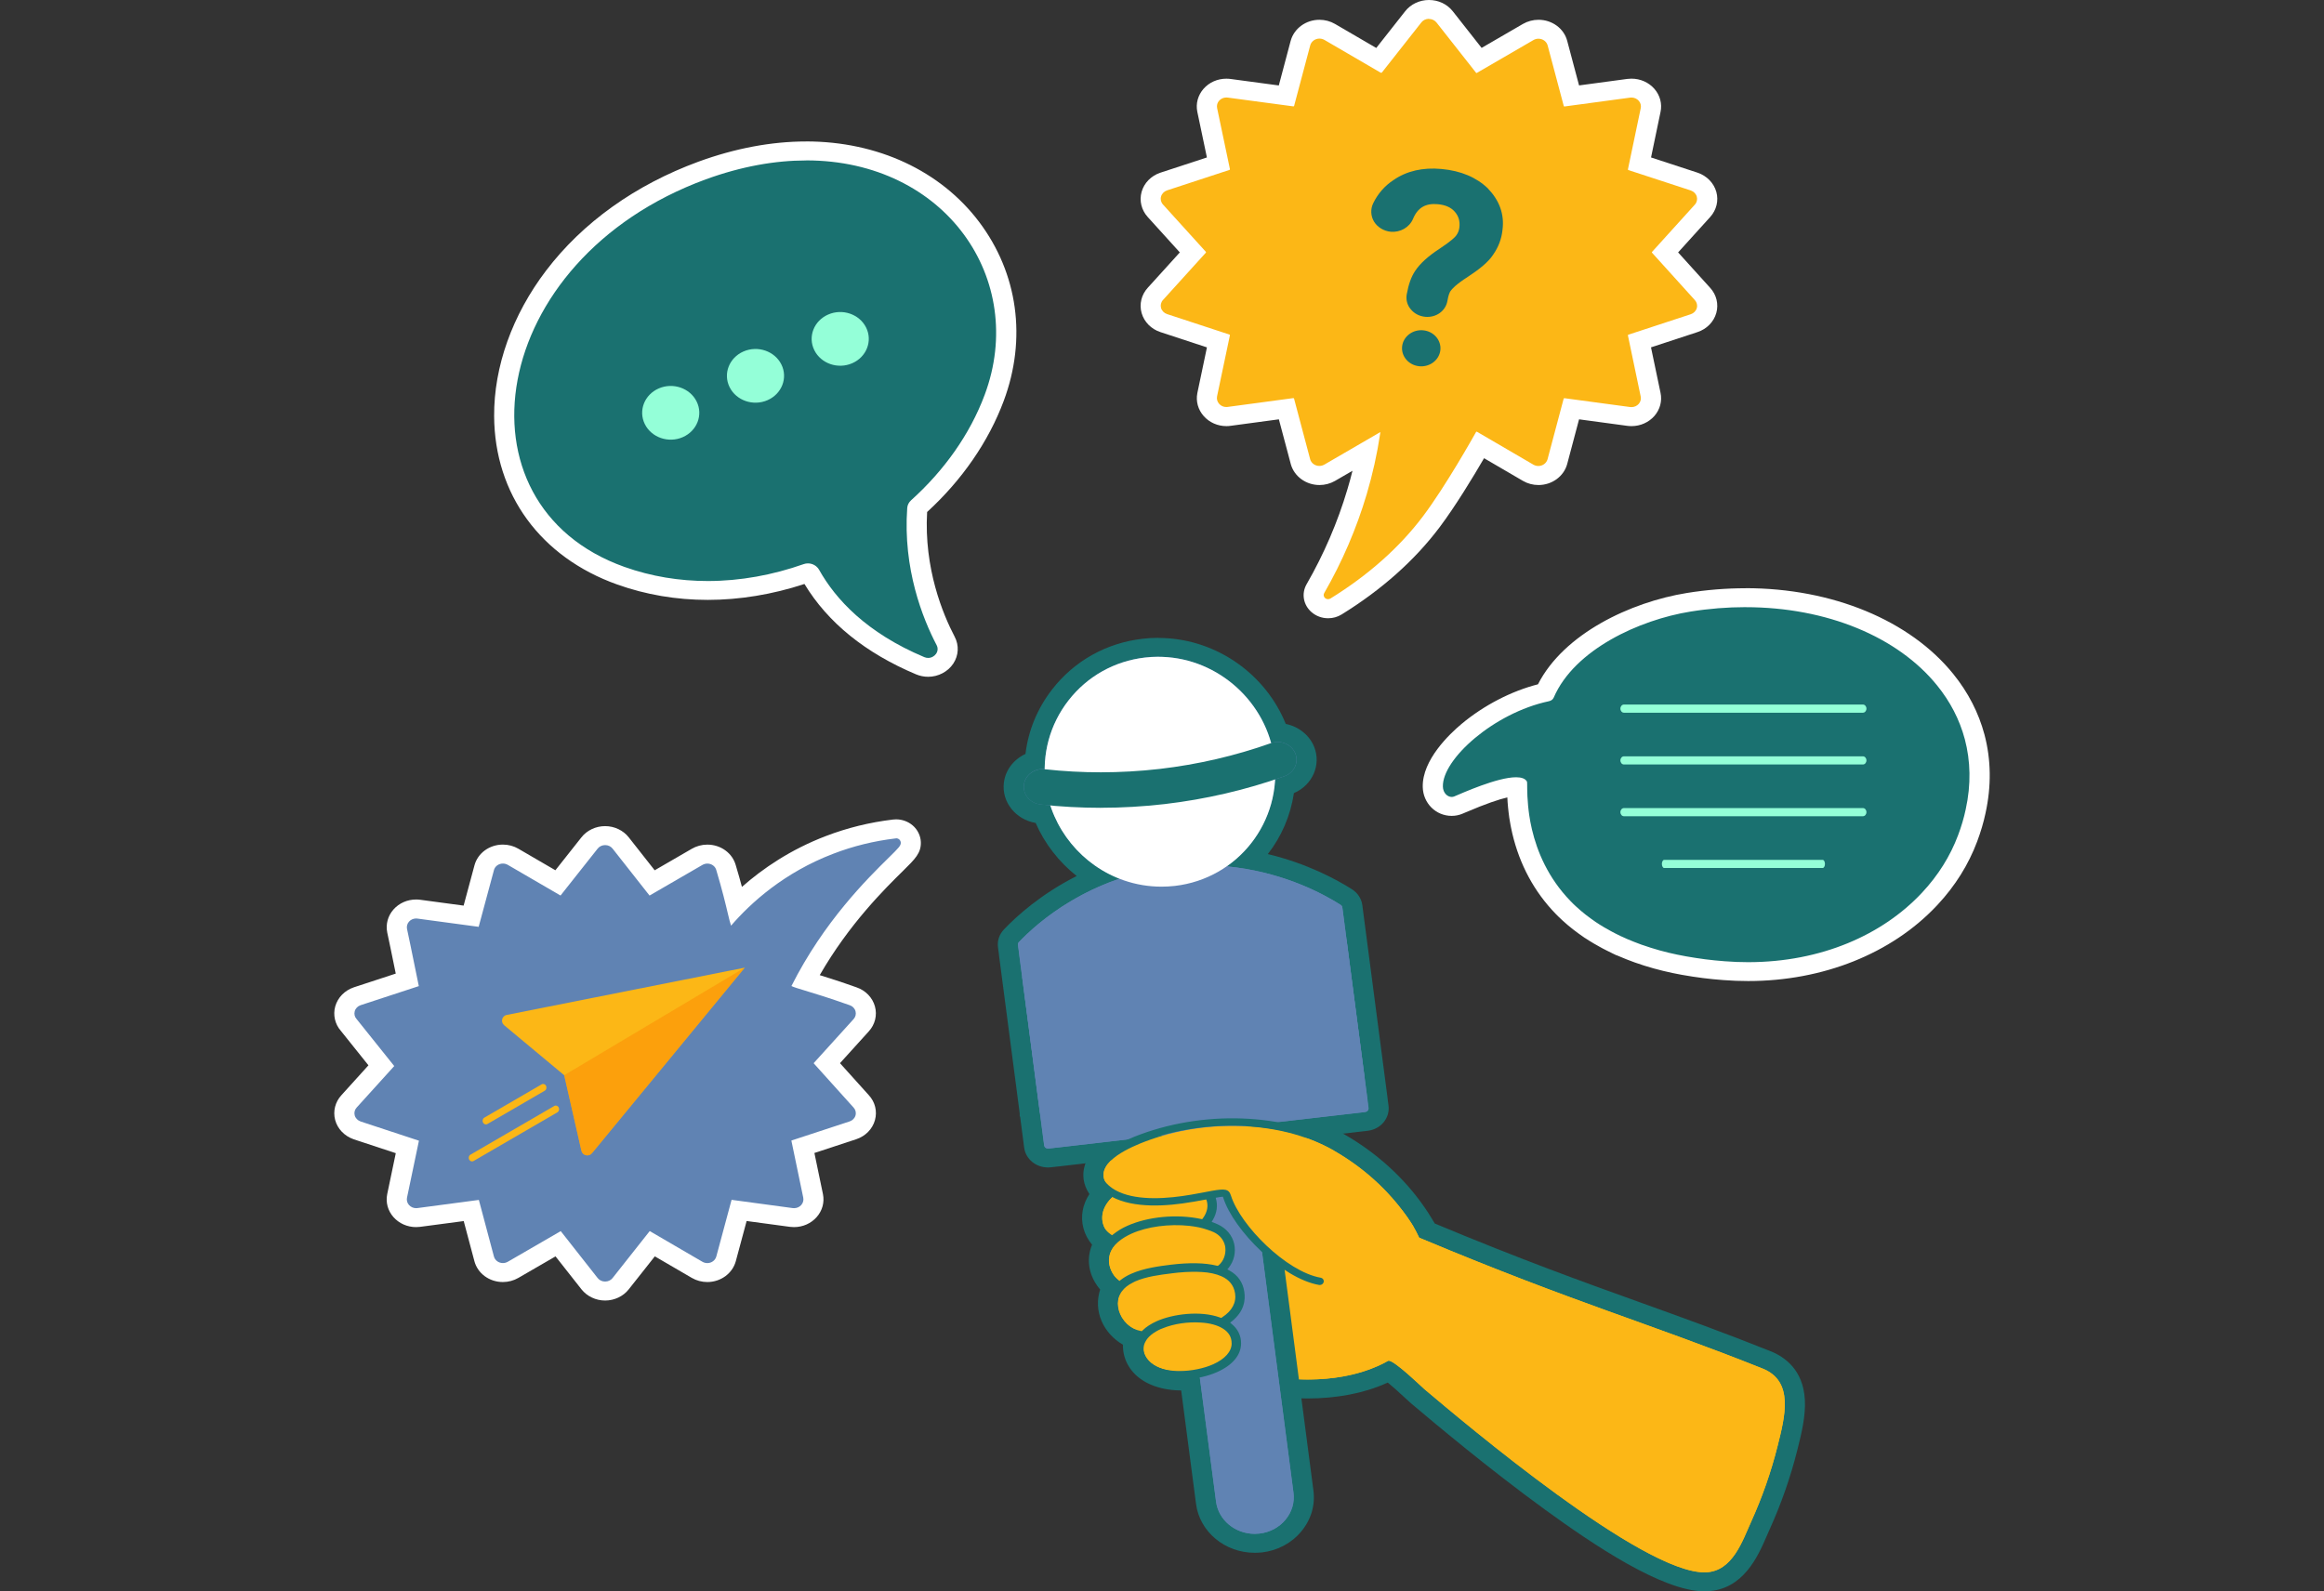 <svg width="146" height="100" viewBox="0 0 146 100" fill="none" xmlns="http://www.w3.org/2000/svg">
<rect x="0" y="0" width="146" height="100" fill="#333333" stroke="none"/>
<path d="M107.072 99.405C104.301 99.405 98.27 95.503 89.143 87.809L89.065 87.744C89.031 87.714 88.945 87.636 88.826 87.527C87.945 86.707 87.492 86.338 87.26 86.179C87.106 86.258 86.956 86.33 86.806 86.393C85.505 86.978 83.886 87.29 82.133 87.29C80.286 87.29 78.341 86.939 76.619 86.296C75.925 86.607 75.058 86.786 74.238 86.786C73.512 86.786 72.859 86.643 72.348 86.373C71.671 86.016 71.258 85.441 71.186 84.755C71.165 84.557 71.178 84.361 71.222 84.17C70.579 83.909 70.054 83.413 69.79 82.794C69.522 82.166 69.546 81.497 69.845 80.906C69.647 80.73 69.48 80.528 69.352 80.311C68.997 79.711 68.943 79.046 69.196 78.442C69.242 78.332 69.297 78.224 69.364 78.116C69.027 77.819 68.791 77.452 68.681 77.044C68.498 76.35 68.698 75.634 69.223 75.035C68.664 74.432 68.647 73.871 68.732 73.506C68.919 72.695 69.805 71.961 71.359 71.323C73.215 70.561 75.315 70.159 77.428 70.159C79.938 70.159 82.255 70.726 84.128 71.799C86.053 72.901 87.709 74.4 88.917 76.133C88.962 76.193 89.008 76.262 89.054 76.332L89.145 76.467C89.195 76.544 89.244 76.619 89.29 76.697C89.29 76.697 89.354 76.796 89.371 76.826L89.685 77.343L89.676 77.347C95.235 79.673 99.088 81.061 102.814 82.401C105.478 83.359 107.991 84.266 110.979 85.457C113.436 86.439 112.783 89.044 112.304 90.946L112.287 91.015C111.871 92.665 111.304 94.295 110.596 95.858C110.537 95.989 110.475 96.127 110.414 96.272C109.889 97.49 109.096 99.33 107.198 99.401C107.158 99.401 107.116 99.403 107.072 99.403V99.405Z" fill="#FCB716"/>
<path d="M77.426 70.752C79.685 70.752 81.937 71.239 83.797 72.304C85.627 73.351 87.213 74.775 88.386 76.457C88.441 76.534 88.493 76.613 88.546 76.691C88.565 76.718 88.584 76.748 88.603 76.776C88.649 76.847 88.694 76.917 88.738 76.988C88.765 77.032 88.793 77.073 88.82 77.117H88.814C88.938 77.335 89.054 77.553 89.157 77.779C89.288 77.831 89.373 77.866 89.379 77.87C98.94 81.874 103.552 83.135 110.731 86.002C112.721 86.798 112.135 89.02 111.669 90.879C111.262 92.501 110.705 94.091 110.011 95.624C109.469 96.819 108.847 98.743 107.171 98.804C107.137 98.804 107.103 98.806 107.07 98.806C103.097 98.806 92.036 89.447 89.484 87.295C89.303 87.143 87.624 85.507 87.243 85.507C87.226 85.507 87.211 85.511 87.201 85.517C86.99 85.638 86.772 85.749 86.545 85.846C85.271 86.417 83.736 86.689 82.131 86.689C80.267 86.689 78.314 86.322 76.581 85.634C76.509 85.671 76.439 85.709 76.361 85.745C75.781 86.008 74.997 86.185 74.236 86.185C73.664 86.185 73.103 86.086 72.654 85.85C72.156 85.588 71.865 85.187 71.812 84.692C71.777 84.359 71.88 84.045 72.106 83.77C72.034 83.762 71.952 83.754 71.891 83.742C71.214 83.619 70.632 83.169 70.376 82.568C70.134 82.001 70.21 81.388 70.585 80.89C70.619 80.847 70.657 80.805 70.697 80.763C70.374 80.583 70.09 80.331 69.906 80.018C69.647 79.576 69.603 79.092 69.786 78.654C69.887 78.41 70.052 78.188 70.256 77.981C69.765 77.737 69.421 77.365 69.297 76.893C69.118 76.215 69.449 75.523 70.151 75.009C69.993 74.906 69.847 74.791 69.719 74.656C68.478 73.351 70.488 72.324 71.614 71.862C73.373 71.14 75.404 70.748 77.43 70.748M77.426 69.562C75.225 69.562 73.04 69.982 71.104 70.775C69.328 71.503 68.35 72.354 68.112 73.375C68.015 73.793 68.01 74.392 68.439 75.037C68.008 75.697 67.869 76.447 68.065 77.184C68.166 77.563 68.35 77.912 68.607 78.217C68.607 78.217 68.607 78.219 68.607 78.221C68.284 78.995 68.352 79.838 68.799 80.597C68.89 80.752 68.995 80.898 69.115 81.037C68.904 81.676 68.93 82.372 69.204 83.014C69.47 83.635 69.948 84.156 70.545 84.503C70.543 84.606 70.545 84.71 70.558 84.813C70.653 85.699 71.18 86.437 72.04 86.891C72.648 87.21 73.407 87.379 74.24 87.379C75.073 87.379 75.91 87.22 76.638 86.938C78.369 87.549 80.298 87.882 82.135 87.882C83.972 87.882 85.686 87.553 87.08 86.928C87.114 86.915 87.15 86.899 87.184 86.883C87.43 87.083 87.808 87.412 88.383 87.95C88.529 88.085 88.59 88.142 88.643 88.186L88.723 88.253C90.028 89.354 93.497 92.278 97.082 94.882C100.106 97.079 104.434 100 107.074 100C107.127 100 107.179 100 107.232 99.996C109.531 99.911 110.452 97.773 111.003 96.498C111.064 96.357 111.123 96.221 111.18 96.094C111.901 94.499 112.483 92.838 112.905 91.154L112.922 91.085C113.168 90.103 113.447 88.991 113.385 87.946C113.278 86.106 112.152 85.279 111.228 84.91C108.229 83.712 105.709 82.806 103.042 81.846C99.368 80.524 95.572 79.157 90.136 76.887L89.921 76.53C89.9 76.496 89.879 76.463 89.858 76.429L89.834 76.391C89.786 76.312 89.735 76.234 89.685 76.155C89.668 76.131 89.653 76.108 89.638 76.086L89.619 76.058L89.59 76.012C89.541 75.939 89.493 75.866 89.44 75.794C88.181 73.99 86.458 72.431 84.457 71.285C82.483 70.155 80.052 69.558 77.428 69.558L77.426 69.562Z" fill="#1A7170"/>
<path d="M111.671 90.88C111.264 92.502 110.707 94.093 110.013 95.626C109.471 96.821 108.849 98.745 107.173 98.806C103.29 98.969 92.061 89.466 89.488 87.297C89.301 87.138 87.477 85.362 87.202 85.519C86.992 85.639 86.774 85.751 86.546 85.848C82.249 87.777 74.957 86.29 72.243 82.495C69.95 79.286 70.421 74.362 74.566 72.679C79.531 70.668 86.981 72.941 89.159 77.781C89.29 77.833 89.374 77.868 89.381 77.872C98.942 81.876 103.554 83.137 110.732 86.004C112.723 86.799 112.137 89.022 111.671 90.88Z" fill="#FCB716"/>
<path d="M78.824 96.984C77.267 96.984 75.954 95.887 75.766 94.434L72.829 71.971L66.489 72.703L66.456 72.711H66.413L65.941 72.766C65.901 72.77 65.867 72.772 65.834 72.772C65.393 72.772 65.022 72.463 64.969 72.052L64.147 65.763L63.377 59.889V59.873L63.322 59.453C63.29 59.217 63.37 58.981 63.537 58.804C64.41 57.888 66.177 56.304 68.841 55.152C67.335 54.232 66.148 52.82 65.513 51.17C65.437 51.162 65.361 51.154 65.285 51.146C64.29 51.037 63.575 50.187 63.691 49.248C63.78 48.543 64.317 47.979 65.013 47.799C65.125 46.292 65.671 44.872 66.61 43.664C67.894 42.015 69.754 40.972 71.85 40.73C72.156 40.694 72.445 40.678 72.734 40.678C72.839 40.678 72.942 40.68 73.048 40.686C76.316 40.799 79.229 42.971 80.304 46.034C81.038 46.052 81.702 46.49 81.962 47.139C82.316 48.021 81.841 49.009 80.903 49.342C80.834 49.365 80.766 49.389 80.696 49.413C80.511 51.156 79.718 52.798 78.484 54.037C81.384 54.551 83.518 55.701 84.572 56.373C84.781 56.506 84.918 56.718 84.95 56.952L85.629 62.15L86.54 69.114V69.129L86.595 69.556C86.622 69.77 86.557 69.992 86.415 70.163C86.274 70.333 86.067 70.444 85.836 70.47L78.944 71.265L81.877 93.732C81.979 94.495 81.755 95.255 81.247 95.866C80.745 96.476 80.015 96.867 79.195 96.962H79.172C79.047 96.974 78.938 96.984 78.815 96.984H78.824Z" fill="#6083B3"/>
<path d="M72.74 41.273C72.835 41.273 72.93 41.275 73.023 41.279C76.237 41.39 79.022 43.654 79.859 46.696C79.99 46.651 80.127 46.627 80.266 46.627C80.758 46.627 81.203 46.916 81.376 47.347C81.606 47.922 81.298 48.566 80.686 48.782C80.492 48.852 80.298 48.915 80.104 48.981C79.986 51.21 78.832 53.212 77.063 54.442C77.27 54.462 77.477 54.485 77.681 54.513C80.823 54.934 83.13 56.167 84.227 56.865C84.284 56.901 84.322 56.96 84.33 57.024L85.009 62.219L85.916 69.139C85.916 69.139 85.916 69.153 85.916 69.159L85.977 69.623C85.986 69.683 85.966 69.742 85.929 69.79C85.888 69.837 85.832 69.867 85.768 69.875L78.248 70.744L81.26 93.801C81.34 94.412 81.161 95.013 80.76 95.497C80.359 95.984 79.777 96.294 79.128 96.369C79.024 96.377 78.925 96.387 78.826 96.387C77.59 96.387 76.544 95.514 76.397 94.361L73.381 71.307L70.41 71.65L66.378 72.116C66.378 72.116 66.376 72.116 66.374 72.116L65.87 72.173C65.87 72.173 65.851 72.173 65.84 72.173C65.72 72.173 65.617 72.09 65.602 71.975L65.33 69.887L64.781 65.685L64.018 59.853C64.018 59.853 64.018 59.841 64.018 59.835L63.957 59.373C63.949 59.308 63.97 59.245 64.016 59.195C64.91 58.257 67.042 56.331 70.336 55.213C68.265 54.406 66.667 52.689 65.99 50.609C65.781 50.589 65.572 50.571 65.366 50.549C64.716 50.478 64.25 49.923 64.326 49.312C64.396 48.751 64.904 48.326 65.505 48.326C65.547 48.326 65.589 48.328 65.633 48.334C65.642 46.768 66.156 45.261 67.129 44.011C68.307 42.495 70.016 41.539 71.935 41.317C72.215 41.285 72.479 41.269 72.742 41.269M78.008 70.773L78.061 70.767H78.058L78.01 70.773M72.74 40.083C72.426 40.083 72.112 40.101 71.778 40.141C69.507 40.403 67.493 41.531 66.104 43.316C65.174 44.511 64.6 45.901 64.423 47.379C63.696 47.714 63.166 48.378 63.067 49.179C62.915 50.395 63.801 51.501 65.062 51.715C65.631 53.018 66.525 54.168 67.641 55.05C65.393 56.187 63.87 57.567 63.069 58.408C62.78 58.711 62.643 59.12 62.696 59.524L62.751 59.937C62.751 59.96 62.755 59.984 62.757 60.008L63.52 65.834L64.06 69.962V70.125L64.09 70.194L64.341 72.122C64.434 72.83 65.075 73.365 65.834 73.365C65.889 73.365 65.944 73.363 66 73.357H66.009L66.017 73.355L66.45 73.305H66.485L66.559 73.294L70.56 72.832L72.276 72.633L75.138 94.507C75.364 96.256 76.947 97.579 78.824 97.579C78.974 97.579 79.107 97.569 79.223 97.559H79.235L79.258 97.557H79.282C80.271 97.438 81.15 96.968 81.757 96.228C82.367 95.495 82.635 94.581 82.512 93.656L79.657 71.783L85.92 71.059C86.321 71.013 86.677 70.823 86.924 70.523C87.166 70.232 87.28 69.849 87.23 69.478L87.177 69.068C87.177 69.046 87.173 69.026 87.171 69.007L86.264 62.078L85.585 56.883C85.532 56.478 85.296 56.113 84.938 55.885C83.969 55.269 82.131 54.267 79.647 53.672C80.511 52.564 81.076 51.251 81.287 49.841C82.447 49.342 83.016 48.071 82.559 46.932C82.261 46.193 81.578 45.655 80.775 45.493C79.522 42.387 76.481 40.214 73.075 40.095C72.962 40.089 72.85 40.087 72.738 40.087L72.74 40.083Z" fill="#1A7170"/>
<path d="M85.914 69.161C85.914 69.161 85.914 69.148 85.914 69.142L85.007 62.221L84.328 57.026C84.32 56.96 84.282 56.903 84.225 56.867C83.128 56.169 80.821 54.936 77.679 54.515C76.964 54.418 76.234 54.369 75.509 54.369C74.897 54.369 74.278 54.404 73.666 54.474C68.449 55.071 65.174 57.98 64.008 59.203C63.961 59.251 63.94 59.316 63.949 59.382L64.01 59.844C64.01 59.844 64.01 59.855 64.01 59.861L64.847 66.262L65.594 71.981C65.608 72.096 65.712 72.18 65.832 72.18C65.842 72.18 65.851 72.18 65.861 72.18L66.365 72.122C66.365 72.122 66.367 72.122 66.37 72.122L70.401 71.656L77.323 70.857L78.002 70.779L78.05 70.774L85.76 69.883C85.823 69.875 85.88 69.846 85.92 69.798C85.96 69.75 85.977 69.691 85.969 69.631L85.908 69.167L85.914 69.161Z" fill="#6083B3"/>
<path d="M65.562 70.09C65.442 70.09 65.338 70.006 65.323 69.891L64.223 61.468C64.214 61.408 64.233 61.349 64.271 61.301C64.311 61.254 64.368 61.224 64.431 61.216L84.334 58.918C84.334 58.918 84.353 58.918 84.364 58.918C84.484 58.918 84.587 59.001 84.602 59.116L85.703 67.54C85.711 67.599 85.692 67.658 85.654 67.706C85.614 67.754 85.557 67.783 85.494 67.791L65.591 70.09C65.591 70.09 65.572 70.09 65.562 70.09Z" fill="#6083B3"/>
<path d="M81.258 93.804L78.246 70.746L78.008 70.776L73.617 71.279L73.379 71.309L76.395 94.363C76.544 95.515 77.588 96.389 78.824 96.389C78.923 96.389 79.022 96.382 79.126 96.372C79.775 96.296 80.357 95.985 80.758 95.499C81.159 95.015 81.34 94.414 81.258 93.804Z" fill="#6083B3"/>
<path d="M80.053 47.666C79.594 44.149 76.57 41.402 73.023 41.279C72.928 41.275 72.833 41.273 72.74 41.273C72.477 41.273 72.213 41.289 71.933 41.321C70.013 41.543 68.305 42.501 67.126 44.016C65.95 45.527 65.442 47.413 65.69 49.324C66.049 52.062 67.974 54.416 70.6 55.322C71.365 55.586 72.16 55.719 72.966 55.719C73.244 55.719 73.529 55.703 73.807 55.672C77.77 55.213 80.572 51.622 80.056 47.666H80.053Z" fill="white"/>
<path d="M69.159 50.764C67.894 50.764 66.616 50.694 65.364 50.556C64.714 50.484 64.248 49.929 64.324 49.318C64.394 48.757 64.902 48.333 65.503 48.333C65.549 48.333 65.594 48.335 65.64 48.341C66.802 48.469 67.987 48.533 69.159 48.533C70.332 48.533 71.631 48.462 72.85 48.321C75.258 48.041 77.603 47.496 79.849 46.699C79.984 46.651 80.123 46.627 80.267 46.627C80.758 46.627 81.203 46.917 81.376 47.347C81.606 47.922 81.298 48.567 80.686 48.783C78.263 49.643 75.733 50.23 73.164 50.53C71.823 50.684 70.484 50.762 69.157 50.762L69.159 50.764Z" fill="#1A7170"/>
<path d="M83.799 72.306C80.266 70.284 75.328 70.343 71.61 71.866C70.484 72.328 68.476 73.355 69.714 74.66C69.843 74.795 69.988 74.912 70.146 75.013C69.444 75.526 69.111 76.219 69.29 76.897C69.414 77.369 69.76 77.74 70.249 77.985C70.045 78.192 69.88 78.414 69.779 78.658C69.596 79.096 69.64 79.58 69.9 80.022C70.083 80.335 70.368 80.587 70.69 80.767C70.652 80.809 70.612 80.851 70.579 80.894C70.203 81.392 70.127 82.005 70.37 82.572C70.627 83.173 71.207 83.621 71.884 83.746C71.947 83.758 72.027 83.764 72.099 83.774C71.875 84.051 71.772 84.362 71.806 84.696C71.859 85.191 72.15 85.592 72.647 85.854C73.695 86.405 75.34 86.213 76.355 85.751C77.164 85.382 77.616 84.846 77.624 84.243C77.63 83.77 77.384 83.357 76.928 83.085C76.867 83.05 76.795 83.024 76.73 82.994C77.755 82.411 77.902 81.682 77.824 81.148C77.729 80.496 77.316 80.052 76.599 79.818C76.707 79.73 76.804 79.639 76.888 79.546C77.192 79.199 77.316 78.695 77.213 78.231C77.114 77.789 76.82 77.432 76.388 77.226C76.177 77.125 75.935 77.047 75.682 76.982C76.108 76.52 76.279 75.987 76.125 75.471C76.099 75.382 76.061 75.294 76.013 75.209C76.869 75.047 76.987 75.039 77.069 75.302C77.668 77.236 80.486 80.085 82.603 80.46L88.813 77.127C87.615 75.156 85.859 73.494 83.792 72.312L83.799 72.306Z" fill="#FCB716"/>
<path d="M89.663 76.962C88.398 74.92 86.538 73.175 84.29 71.912C80.743 69.917 75.499 69.73 71.237 71.444C69.733 72.052 68.885 72.717 68.715 73.428C68.611 73.857 68.761 74.285 69.159 74.692C69.225 74.761 69.292 74.823 69.368 74.88C68.704 75.453 68.415 76.187 68.613 76.913C68.727 77.329 68.978 77.678 69.358 77.966L69.453 78.035L69.381 78.126C69.29 78.257 69.21 78.406 69.138 78.564C68.915 79.09 68.963 79.671 69.28 80.2C69.421 80.44 69.617 80.654 69.857 80.839L69.942 80.904L69.885 80.996C69.543 81.551 69.497 82.193 69.763 82.798C70.024 83.407 70.579 83.891 71.251 84.093L71.38 84.136L71.338 84.255C71.258 84.466 71.228 84.684 71.254 84.92C71.325 85.515 71.694 86.012 72.291 86.32C73.48 86.936 75.33 86.726 76.464 86.222C77.426 85.794 77.964 85.156 77.968 84.426C77.972 83.95 77.774 83.53 77.394 83.214L77.28 83.117L77.394 83.03C78.172 82.399 78.248 81.684 78.172 81.19C78.088 80.591 77.77 80.137 77.234 79.839L77.105 79.77L77.196 79.661C77.523 79.245 77.652 78.689 77.534 78.166C77.411 77.628 77.044 77.19 76.509 76.942C76.428 76.903 76.348 76.869 76.262 76.837L76.121 76.786L76.192 76.663C76.454 76.221 76.515 75.749 76.382 75.299C76.378 75.29 76.378 75.277 76.374 75.269C76.616 75.225 76.781 75.199 76.825 75.203C76.825 75.207 76.833 75.221 76.848 75.265C77.498 77.315 80.532 80.341 82.865 80.748C82.879 80.752 82.898 80.752 82.911 80.752C83.029 80.752 83.135 80.672 83.158 80.563C83.185 80.436 83.097 80.313 82.959 80.291C80.821 79.915 77.928 77.02 77.331 75.132C77.198 74.704 76.933 74.694 76.15 74.831C76.036 74.852 75.914 74.874 75.781 74.9C75.697 74.918 75.606 74.93 75.511 74.951C75.313 74.987 75.089 75.025 74.832 75.074C73.377 75.328 71.54 75.463 70.309 74.908C70.111 74.821 69.929 74.716 69.769 74.589C69.689 74.527 69.609 74.458 69.537 74.382C69.252 74.089 69.142 73.809 69.21 73.526C69.339 72.988 70.129 72.397 71.443 71.872C75.56 70.214 80.619 70.395 84.033 72.31C86.209 73.53 88.002 75.219 89.225 77.194C89.296 77.303 89.448 77.343 89.57 77.281C89.689 77.216 89.731 77.075 89.665 76.962H89.663ZM77.377 84.422C77.373 84.934 76.956 85.402 76.211 85.735C75.633 85.993 74.845 86.159 74.1 86.159C73.541 86.159 72.999 86.068 72.582 85.848C72.145 85.626 71.89 85.285 71.846 84.864C71.842 84.829 71.842 84.795 71.842 84.759C71.842 84.597 71.884 84.44 71.964 84.305C72.116 84.004 72.453 83.732 72.926 83.518C72.968 83.496 73.016 83.478 73.063 83.466C73.742 83.187 74.627 83.056 75.429 83.111C75.998 83.141 76.481 83.274 76.823 83.488C77.188 83.71 77.382 84.035 77.373 84.424L77.377 84.422ZM77.59 81.269C77.681 81.856 77.401 82.38 76.778 82.782L76.722 82.822L76.65 82.796C75.416 82.342 73.681 82.574 72.671 83.024C72.31 83.187 72.01 83.379 71.785 83.601L71.732 83.653L71.656 83.639C71.078 83.526 70.589 83.163 70.347 82.667C70.119 82.221 70.138 81.713 70.389 81.289C70.412 81.237 70.454 81.18 70.499 81.126C70.64 80.93 70.868 80.75 71.167 80.601C71.205 80.575 71.258 80.553 71.308 80.528C72.015 80.216 72.915 80.103 73.575 80.024L73.628 80.016C74.084 79.958 74.76 79.893 75.439 79.933H75.477C75.975 79.958 76.393 80.052 76.73 80.2C77.224 80.418 77.512 80.777 77.588 81.267L77.59 81.269ZM76.241 77.426C76.616 77.601 76.867 77.902 76.958 78.275C77.042 78.668 76.935 79.106 76.677 79.395C76.639 79.443 76.597 79.478 76.555 79.514L76.502 79.55L76.437 79.536C75.682 79.352 74.712 79.336 73.539 79.478C72.875 79.562 71.869 79.685 71.059 80.048C70.813 80.157 70.6 80.284 70.414 80.428L70.33 80.498L70.239 80.428C69.67 79.978 69.457 79.326 69.693 78.767C69.754 78.626 69.83 78.499 69.916 78.39C70.096 78.15 70.353 77.93 70.684 77.73C70.825 77.65 70.958 77.581 71.087 77.523C72.067 77.081 73.457 76.899 74.706 77.034C75.127 77.081 75.503 77.156 75.811 77.266C75.977 77.317 76.118 77.371 76.243 77.428L76.241 77.426ZM74.927 75.528C75.258 75.471 75.543 75.419 75.781 75.376C75.929 75.743 75.857 76.159 75.576 76.548L75.524 76.617L75.433 76.599C73.934 76.28 72.129 76.451 70.83 77.028C70.492 77.176 70.195 77.361 69.944 77.561L69.864 77.626L69.773 77.565C69.328 77.25 69.1 76.803 69.151 76.332C69.197 75.921 69.444 75.531 69.857 75.211C71.228 75.945 73.299 75.814 74.927 75.526V75.528Z" fill="#1A7170"/>
<path d="M58.309 41.938C58.139 41.938 57.97 41.904 57.81 41.836C54.611 40.49 52.287 38.557 50.901 36.086C50.872 36.032 50.815 35.997 50.76 35.997C50.745 35.997 50.73 35.999 50.716 36.005C48.647 36.734 46.544 37.105 44.463 37.105C42.565 37.105 40.726 36.794 39.001 36.177C34.438 34.549 31.701 30.799 31.675 26.145C31.648 20.748 35.48 13.885 44.102 10.716C46.34 9.899 48.541 9.485 50.646 9.485C54.918 9.485 58.689 11.236 60.994 14.291C63.316 17.369 63.849 21.273 62.459 25.001C61.523 27.516 59.868 29.889 57.677 31.866C57.647 31.894 57.628 31.93 57.624 31.961C57.356 35.727 58.626 38.787 59.408 40.276C59.596 40.633 59.575 41.049 59.351 41.386C59.128 41.725 58.727 41.935 58.309 41.935V41.938Z" fill="#1A7170"/>
<path d="M50.646 10.079C59.408 10.079 64.556 17.577 61.863 24.805C60.931 27.307 59.303 29.578 57.238 31.438C57.097 31.565 57.006 31.739 56.994 31.924C56.722 35.749 57.964 38.866 58.841 40.541C59.045 40.93 58.717 41.345 58.309 41.345C58.231 41.345 58.149 41.329 58.067 41.295C54.427 39.764 52.491 37.648 51.46 35.81C51.319 35.558 51.045 35.404 50.758 35.404C50.669 35.404 50.581 35.417 50.492 35.449C48.552 36.133 46.509 36.512 44.463 36.512C42.696 36.512 40.929 36.231 39.225 35.624C28.27 31.717 30.585 16.322 44.332 11.273C46.584 10.452 48.704 10.083 50.646 10.083M50.646 8.89C48.464 8.89 46.186 9.318 43.875 10.161C39.914 11.616 36.606 13.982 34.307 17.004C32.186 19.792 31.026 23.04 31.043 26.147C31.068 31.057 33.959 35.015 38.778 36.732C40.577 37.373 42.489 37.698 44.465 37.698C46.441 37.698 48.529 37.361 50.538 36.697C52.008 39.128 54.366 41.037 57.552 42.378C57.795 42.479 58.05 42.53 58.312 42.53C58.946 42.53 59.552 42.211 59.889 41.7C60.228 41.186 60.26 40.555 59.975 40.012C59.235 38.6 58.04 35.723 58.244 32.175C60.444 30.159 62.105 27.747 63.056 25.195C64.516 21.283 63.95 17.182 61.511 13.944C59.088 10.73 55.127 8.888 50.646 8.888V8.89Z" fill="white"/>
<path d="M41.382 24.41C40.484 24.803 40.092 25.806 40.509 26.651C40.927 27.496 41.994 27.865 42.892 27.472C43.79 27.08 44.183 26.076 43.765 25.232C43.348 24.387 42.281 24.018 41.382 24.41Z" fill="#94FFD8"/>
<path d="M46.707 22.087C45.809 22.479 45.416 23.483 45.834 24.327C46.252 25.172 47.319 25.541 48.217 25.148C49.115 24.756 49.508 23.752 49.09 22.907C48.672 22.063 47.605 21.694 46.707 22.087Z" fill="#94FFD8"/>
<path d="M52.03 19.765C51.131 20.157 50.739 21.16 51.157 22.005C51.574 22.85 52.641 23.219 53.539 22.826C54.438 22.434 54.83 21.43 54.413 20.585C53.995 19.741 52.928 19.372 52.03 19.765Z" fill="#94FFD8"/>
<path d="M109.819 61.059C109.322 61.059 108.814 61.039 108.31 60.999C108.099 60.984 107.884 60.966 107.671 60.944C107.464 60.922 107.259 60.898 107.053 60.875C106.842 60.849 106.633 60.819 106.429 60.787C106.245 60.76 106.057 60.73 105.874 60.696C105.857 60.694 105.798 60.682 105.798 60.682C105.005 60.541 104.233 60.353 103.502 60.123C103.331 60.068 103.166 60.014 103.004 59.956C102.981 59.949 102.957 59.941 102.934 59.933L102.898 59.921C102.734 59.863 102.572 59.802 102.413 59.738C102.283 59.689 102.135 59.627 101.989 59.564C101.89 59.522 101.795 59.481 101.705 59.439H101.696L101.528 59.358C101.416 59.304 101.304 59.251 101.192 59.193C101.129 59.163 101.051 59.124 100.973 59.08C100.922 59.056 100.872 59.026 100.821 58.997C100.697 58.931 100.574 58.86 100.452 58.788C100.416 58.769 100.389 58.751 100.357 58.731C100.286 58.687 100.214 58.646 100.146 58.604C100.098 58.576 100.039 58.537 99.98 58.495L99.931 58.463L99.906 58.45L99.849 58.41C99.748 58.338 99.647 58.271 99.547 58.196C99.328 58.039 99.103 57.862 98.89 57.682C98.776 57.585 98.668 57.49 98.565 57.392C98.506 57.339 98.428 57.27 98.36 57.198C98.308 57.143 98.253 57.089 98.198 57.036C96.92 55.719 96.055 54.113 95.617 52.253C95.589 52.138 95.568 52.029 95.545 51.92C95.53 51.86 95.52 51.801 95.507 51.737C95.482 51.602 95.459 51.46 95.435 51.313L95.395 51.011C95.38 50.904 95.372 50.801 95.362 50.696C95.309 50.153 95.302 49.721 95.3 49.443C95.281 49.443 95.258 49.443 95.233 49.443C94.301 49.443 92.418 50.25 91.8 50.516L91.612 50.595C91.486 50.651 91.34 50.68 91.19 50.68C90.539 50.68 90.02 50.137 90.005 49.443C89.955 47.319 93.567 44.291 97.063 43.512C98.097 41.243 101.26 38.634 106.072 37.855C107.266 37.662 108.47 37.565 109.649 37.565C114.897 37.565 119.585 39.492 122.194 42.723C123.075 43.811 123.698 45.021 124.041 46.314C124.436 47.807 124.455 49.38 124.102 50.988C123.986 51.537 123.818 52.114 123.598 52.693C123.082 54.075 122.285 55.348 121.232 56.474C121.213 56.496 121.196 56.514 121.18 56.532C118.47 59.411 114.328 61.063 109.813 61.063L109.819 61.059Z" fill="#1A7170"/>
<path d="M109.657 38.156C114.775 38.156 119.235 40.028 121.698 43.078C122.512 44.083 123.107 45.217 123.436 46.455C123.794 47.811 123.837 49.292 123.491 50.863C123.379 51.396 123.219 51.937 123.01 52.491C122.521 53.799 121.755 55.021 120.749 56.094C120.743 56.103 120.732 56.111 120.724 56.121C118.274 58.733 114.431 60.464 109.819 60.464C109.341 60.464 108.854 60.446 108.36 60.407C108.151 60.391 107.945 60.373 107.74 60.353C107.536 60.331 107.333 60.307 107.133 60.284C106.93 60.26 106.73 60.23 106.532 60.198C106.35 60.171 106.167 60.141 105.988 60.109C105.964 60.105 105.939 60.099 105.918 60.097C105.169 59.964 104.429 59.788 103.706 59.558C103.539 59.504 103.377 59.449 103.212 59.393C103.181 59.383 103.151 59.371 103.122 59.364C102.968 59.31 102.814 59.252 102.666 59.191C102.523 59.138 102.382 59.076 102.24 59.017C102.112 58.963 101.985 58.905 101.859 58.844C101.854 58.844 101.852 58.842 101.848 58.842C101.73 58.785 101.612 58.727 101.494 58.667C101.424 58.634 101.352 58.598 101.285 58.558C101.241 58.537 101.192 58.511 101.148 58.483C101.026 58.42 100.908 58.35 100.789 58.281C100.764 58.265 100.739 58.251 100.709 58.233C100.64 58.192 100.568 58.148 100.501 58.106C100.45 58.077 100.401 58.043 100.353 58.009C100.323 57.991 100.296 57.969 100.264 57.952C100.155 57.876 100.049 57.805 99.944 57.726C99.729 57.573 99.522 57.41 99.32 57.238C99.214 57.147 99.115 57.059 99.018 56.97C98.957 56.916 98.894 56.859 98.837 56.8C98.78 56.74 98.721 56.683 98.664 56.625C97.247 55.162 96.568 53.508 96.241 52.122C96.215 52.011 96.192 51.902 96.171 51.795C96.159 51.743 96.148 51.691 96.139 51.638C96.114 51.503 96.091 51.364 96.07 51.224C96.057 51.126 96.045 51.031 96.032 50.934C96.019 50.835 96.009 50.738 96 50.639C95.914 49.756 95.956 49.167 95.931 49.12C95.823 48.921 95.572 48.844 95.241 48.844C94.062 48.844 91.852 49.843 91.363 50.048C91.31 50.071 91.255 50.081 91.199 50.081C90.931 50.081 90.654 49.83 90.646 49.427C90.604 47.712 93.841 44.805 97.293 44.069C97.441 44.035 97.548 43.972 97.609 43.837C98.913 40.809 103.008 38.949 106.188 38.435C107.367 38.245 108.529 38.154 109.657 38.154M109.657 36.966C108.44 36.966 107.2 37.067 105.973 37.264C102.424 37.839 98.24 39.825 96.62 43.002C94.944 43.431 93.215 44.325 91.819 45.493C91.072 46.117 89.341 47.753 89.381 49.455C89.402 50.472 90.199 51.271 91.199 51.271C91.437 51.271 91.667 51.224 91.884 51.132C91.933 51.112 91.996 51.085 92.07 51.053C93.379 50.492 94.191 50.226 94.695 50.111C94.703 50.303 94.718 50.518 94.741 50.75C94.752 50.859 94.763 50.968 94.777 51.079L94.815 51.372V51.386L94.819 51.4C94.843 51.551 94.868 51.697 94.895 51.842C94.906 51.904 94.918 51.971 94.935 52.044C94.959 52.156 94.982 52.265 95.007 52.376C95.471 54.345 96.388 56.042 97.732 57.428L97.74 57.436L97.749 57.444C97.799 57.494 97.85 57.545 97.9 57.597C97.987 57.686 98.073 57.765 98.141 57.825C98.238 57.916 98.343 58.009 98.474 58.12C98.7 58.312 98.936 58.497 99.174 58.667C99.277 58.743 99.381 58.814 99.486 58.888L99.52 58.911L99.566 58.943L99.596 58.959C99.596 58.959 99.617 58.973 99.627 58.979C99.678 59.013 99.741 59.058 99.817 59.102C99.885 59.143 99.954 59.187 100.026 59.229C100.06 59.251 100.091 59.268 100.123 59.288C100.247 59.361 100.37 59.433 100.505 59.504C100.56 59.536 100.614 59.566 100.667 59.593C100.745 59.637 100.825 59.679 100.914 59.72C101.028 59.778 101.142 59.834 101.255 59.889L101.274 59.899L101.546 60.03H101.565C101.616 60.052 101.669 60.075 101.724 60.097C101.869 60.159 102.019 60.224 102.181 60.286C102.331 60.347 102.493 60.408 102.679 60.474L102.702 60.482L102.713 60.486C102.742 60.496 102.77 60.506 102.797 60.514C102.962 60.571 103.126 60.625 103.293 60.68H103.299L103.305 60.684C104.064 60.924 104.866 61.118 105.686 61.265L105.713 61.269H105.718C105.735 61.273 105.749 61.275 105.764 61.277C105.95 61.311 106.142 61.343 106.338 61.372C106.546 61.404 106.757 61.436 106.977 61.462C107.192 61.487 107.396 61.511 107.607 61.533C107.824 61.555 108.046 61.575 108.269 61.59C108.784 61.63 109.311 61.65 109.826 61.65C114.518 61.65 118.828 59.929 121.658 56.928C121.677 56.909 121.702 56.885 121.728 56.853C122.831 55.671 123.666 54.335 124.21 52.883C124.435 52.28 124.615 51.678 124.737 51.095C125.108 49.399 125.087 47.739 124.67 46.163C124.303 44.789 123.645 43.508 122.71 42.354C119.986 38.979 115.108 36.962 109.663 36.962L109.657 36.966Z" fill="white"/>
<path d="M117.036 44.275H102.017C101.897 44.275 101.798 44.39 101.798 44.531C101.798 44.672 101.895 44.787 102.017 44.787H117.036C117.156 44.787 117.255 44.672 117.255 44.531C117.255 44.39 117.158 44.275 117.036 44.275Z" fill="#94FFD8"/>
<path d="M117.036 47.529H102.017C101.897 47.529 101.798 47.644 101.798 47.785C101.798 47.926 101.895 48.041 102.017 48.041H117.036C117.156 48.041 117.255 47.926 117.255 47.785C117.255 47.644 117.158 47.529 117.036 47.529Z" fill="#94FFD8"/>
<path d="M117.036 50.781H102.017C101.897 50.781 101.798 50.896 101.798 51.037C101.798 51.178 101.895 51.293 102.017 51.293H117.036C117.156 51.293 117.255 51.178 117.255 51.037C117.255 50.896 117.158 50.781 117.036 50.781Z" fill="#94FFD8"/>
<path d="M114.503 54.035H104.55C104.47 54.035 104.404 54.15 104.404 54.291C104.404 54.432 104.47 54.547 104.55 54.547H114.503C114.583 54.547 114.649 54.432 114.649 54.291C114.649 54.15 114.583 54.035 114.503 54.035Z" fill="#94FFD8"/>
<path d="M83.436 38.251C83.208 38.251 82.989 38.172 82.82 38.025C82.514 37.761 82.438 37.337 82.637 36.992C83.746 35.062 84.627 33.014 85.254 30.904C85.502 30.069 85.711 29.213 85.88 28.344L83.535 29.706C83.337 29.82 83.113 29.879 82.89 29.879C82.331 29.879 81.842 29.524 81.7 29.016L80.815 25.683L77.221 26.167C77.168 26.175 77.107 26.179 77.044 26.179C76.681 26.179 76.338 26.028 76.104 25.762C75.87 25.497 75.772 25.15 75.84 24.811L76.551 21.434L73.115 20.305C72.732 20.18 72.439 19.885 72.333 19.514C72.228 19.143 72.325 18.751 72.592 18.463L74.952 15.856L72.586 13.244C72.325 12.957 72.23 12.568 72.333 12.203C72.436 11.836 72.725 11.539 73.107 11.41L76.553 10.281L75.844 6.912C75.775 6.567 75.87 6.22 76.104 5.955C76.338 5.689 76.681 5.538 77.046 5.538C77.105 5.538 77.166 5.542 77.23 5.55C77.23 5.55 79.71 5.881 80.819 6.03L81.702 2.711C81.848 2.193 82.337 1.836 82.896 1.836C83.124 1.836 83.347 1.896 83.541 2.011L86.624 3.807L88.788 1.063C89.011 0.773 89.381 0.597 89.773 0.597C90.165 0.597 90.526 0.767 90.76 1.063L92.919 3.805L96.011 2.011C96.203 1.898 96.426 1.838 96.654 1.838C97.221 1.838 97.71 2.199 97.845 2.717L98.727 6.032L102.32 5.548C102.383 5.54 102.438 5.536 102.493 5.536C102.864 5.536 103.212 5.691 103.446 5.963C103.68 6.232 103.771 6.581 103.697 6.92L102.995 10.284L106.43 11.408C106.82 11.543 107.109 11.84 107.213 12.205C107.314 12.57 107.219 12.959 106.96 13.246L104.596 15.858L106.96 18.473C107.219 18.755 107.316 19.145 107.213 19.514C107.109 19.885 106.816 20.18 106.432 20.307L102.995 21.436L103.699 24.805C103.771 25.142 103.68 25.491 103.446 25.758C103.212 26.028 102.866 26.181 102.497 26.181C102.436 26.181 102.377 26.177 102.314 26.167L98.725 25.683L97.841 29.006C97.696 29.524 97.206 29.881 96.65 29.881C96.422 29.881 96.201 29.822 96.007 29.709L92.997 27.953C92.379 29.034 91.068 31.261 89.927 32.78C88.404 34.803 86.39 36.597 83.938 38.112C83.788 38.203 83.617 38.253 83.44 38.253L83.436 38.251Z" fill="#FCB716"/>
<path d="M89.769 1.19C89.958 1.19 90.133 1.273 90.247 1.416L92.731 4.573C92.744 4.587 92.761 4.589 92.767 4.589L96.338 2.516C96.433 2.461 96.538 2.433 96.65 2.433C96.924 2.433 97.162 2.608 97.228 2.857L98.24 6.661C98.246 6.683 98.265 6.692 98.28 6.692L102.409 6.135C102.438 6.131 102.466 6.129 102.491 6.129C102.672 6.129 102.841 6.205 102.955 6.338C103.067 6.466 103.111 6.635 103.075 6.8L102.272 10.64C102.268 10.66 102.278 10.68 102.297 10.686L106.219 11.969C106.409 12.034 106.548 12.179 106.597 12.356C106.645 12.532 106.601 12.721 106.475 12.859L103.786 15.83C103.771 15.846 103.771 15.867 103.784 15.881L106.475 18.858C106.601 18.995 106.648 19.183 106.597 19.361C106.546 19.54 106.405 19.685 106.219 19.746L102.297 21.033C102.28 21.039 102.265 21.057 102.27 21.077L103.073 24.918C103.109 25.082 103.063 25.251 102.951 25.38C102.837 25.511 102.67 25.584 102.493 25.584C102.464 25.584 102.434 25.582 102.402 25.578L98.284 25.023C98.261 25.023 98.24 25.035 98.233 25.055L97.221 28.86C97.152 29.11 96.913 29.284 96.643 29.284C96.534 29.284 96.426 29.254 96.333 29.201L92.786 27.131C92.786 27.131 92.769 27.129 92.763 27.129C92.751 27.129 92.742 27.131 92.736 27.137C92.559 27.452 90.827 30.539 89.404 32.433C87.928 34.394 85.969 36.137 83.584 37.611C83.537 37.638 83.484 37.652 83.432 37.652C83.364 37.652 83.297 37.628 83.246 37.585C83.153 37.505 83.13 37.375 83.189 37.272C84.322 35.302 85.22 33.214 85.859 31.061C86.226 29.823 86.513 28.539 86.707 27.242L86.719 27.151L83.198 29.197C83.101 29.252 82.993 29.28 82.885 29.28C82.614 29.28 82.377 29.108 82.308 28.86L81.296 25.049C81.291 25.031 81.272 25.017 81.251 25.017L77.126 25.572C77.099 25.576 77.069 25.578 77.04 25.578C76.865 25.578 76.7 25.505 76.587 25.376C76.473 25.247 76.426 25.078 76.458 24.912L77.266 21.071C77.27 21.051 77.257 21.031 77.238 21.025L73.32 19.738C73.134 19.677 72.991 19.534 72.94 19.354C72.89 19.175 72.936 18.987 73.065 18.848L75.756 15.877C75.768 15.864 75.768 15.836 75.751 15.82L73.063 12.854C72.936 12.715 72.89 12.526 72.94 12.35C72.991 12.171 73.132 12.027 73.318 11.963L77.238 10.678C77.259 10.672 77.272 10.65 77.268 10.631L76.462 6.79C76.428 6.623 76.475 6.454 76.589 6.328C76.703 6.199 76.867 6.127 77.044 6.127C77.074 6.127 77.103 6.129 77.133 6.133C77.133 6.133 81.251 6.685 81.253 6.685C81.281 6.685 81.296 6.673 81.3 6.653L82.312 2.849C82.382 2.6 82.62 2.425 82.892 2.425C83.001 2.425 83.109 2.455 83.204 2.508L86.751 4.575C86.751 4.575 86.806 4.565 86.808 4.565L89.294 1.408C89.402 1.267 89.581 1.182 89.771 1.182M89.769 0C89.178 0 88.619 0.266 88.273 0.712L86.46 3.014L83.87 1.505C83.577 1.335 83.238 1.243 82.892 1.243C82.046 1.243 81.304 1.783 81.087 2.554V2.562L81.082 2.57L80.338 5.37C79.119 5.207 77.31 4.963 77.31 4.963C77.225 4.951 77.133 4.945 77.042 4.945C76.487 4.945 75.966 5.175 75.612 5.578C75.258 5.981 75.112 6.508 75.218 7.024L75.821 9.895L72.902 10.851H72.896L72.89 10.855C72.312 11.051 71.876 11.499 71.719 12.056C71.563 12.61 71.707 13.2 72.103 13.637L74.119 15.862L72.107 18.082C71.707 18.519 71.561 19.112 71.719 19.671C71.88 20.234 72.325 20.684 72.909 20.872L75.823 21.83L75.222 24.694V24.7L75.22 24.706C75.119 25.219 75.264 25.743 75.619 26.145C75.975 26.548 76.494 26.778 77.046 26.778C77.137 26.778 77.23 26.772 77.318 26.758L80.342 26.351L81.089 29.157V29.165L81.093 29.173C81.308 29.942 82.05 30.48 82.894 30.48C83.236 30.48 83.571 30.391 83.864 30.224L84.967 29.584C84.87 29.976 84.764 30.365 84.648 30.75C84.035 32.816 83.172 34.822 82.084 36.714C81.747 37.301 81.877 38.023 82.398 38.471C82.681 38.715 83.05 38.852 83.438 38.852C83.74 38.852 84.031 38.771 84.284 38.614C86.804 37.057 88.877 35.211 90.444 33.127C91.435 31.808 92.542 29.982 93.233 28.794L95.673 30.218C95.969 30.391 96.306 30.48 96.652 30.48C97.495 30.48 98.238 29.941 98.453 29.169V29.161L98.457 29.153L99.201 26.351L102.227 26.76C102.314 26.772 102.407 26.778 102.497 26.778C103.056 26.778 103.579 26.544 103.936 26.137C104.29 25.729 104.429 25.199 104.319 24.686L103.72 21.828L106.639 20.87C107.223 20.678 107.664 20.228 107.822 19.669C107.978 19.112 107.835 18.521 107.436 18.087L105.424 15.862L107.44 13.635C107.835 13.198 107.978 12.61 107.824 12.058C107.668 11.503 107.234 11.055 106.66 10.857L106.65 10.853L106.639 10.849L103.723 9.895L104.319 7.035C104.429 6.522 104.29 5.994 103.938 5.588C103.583 5.179 103.056 4.943 102.493 4.943C102.407 4.943 102.322 4.949 102.238 4.959L99.201 5.368L98.457 2.57C98.254 1.793 97.512 1.243 96.652 1.243C96.306 1.243 95.969 1.335 95.673 1.505L93.079 3.01L91.268 0.708C90.912 0.258 90.368 0 89.773 0L89.769 0Z" fill="white"/>
<path d="M90.488 21.997C90.423 22.619 89.83 23.078 89.168 23.016C88.506 22.955 88.019 22.397 88.084 21.775C88.149 21.152 88.742 20.694 89.404 20.756C90.066 20.817 90.553 21.374 90.488 21.997ZM93.476 11.842C92.757 11.148 91.785 10.732 90.558 10.619C89.381 10.51 88.367 10.744 87.538 11.319C86.979 11.685 86.557 12.183 86.273 12.762C86.085 13.141 86.112 13.585 86.323 13.93C86.534 14.275 86.93 14.521 87.371 14.563C87.96 14.616 88.537 14.297 88.767 13.76C89.065 13.042 89.564 12.762 90.326 12.832C90.792 12.875 91.148 13.024 91.391 13.302C91.633 13.579 91.726 13.89 91.684 14.283C91.665 14.468 91.597 14.648 91.481 14.801C91.422 14.888 91.201 15.124 90.429 15.636C89.712 16.105 89.221 16.548 88.898 17.032C88.664 17.383 88.491 17.854 88.375 18.497C88.316 18.818 88.402 19.175 88.624 19.429C88.843 19.704 89.172 19.875 89.539 19.909C90.227 19.972 90.815 19.538 90.929 18.919C90.996 18.507 91.089 18.328 91.146 18.265C91.205 18.178 91.433 17.896 92.228 17.387C92.972 16.897 93.512 16.456 93.809 15.996C94.13 15.536 94.332 15.021 94.391 14.444C94.52 13.454 94.189 12.586 93.474 11.844L93.476 11.842Z" fill="#1A7170"/>
<path d="M38.019 81.132C37.629 81.132 37.27 80.964 37.038 80.666L35.066 78.16L32.238 79.798C32.047 79.909 31.825 79.97 31.597 79.97C31.03 79.97 30.545 79.609 30.416 79.092L29.613 76.072L26.317 76.508C26.252 76.516 26.199 76.52 26.148 76.52C25.783 76.52 25.442 76.369 25.21 76.103C24.978 75.84 24.883 75.495 24.953 75.158L25.598 72.074L22.451 71.037C22.059 70.9 21.772 70.601 21.673 70.234C21.576 69.871 21.673 69.486 21.937 69.205L23.961 66.968C23.276 66.113 22.588 65.257 21.905 64.4C21.667 64.13 21.578 63.75 21.677 63.397C21.779 63.028 22.068 62.732 22.449 62.605L25.591 61.576L25.172 59.524L24.955 58.491C24.885 58.146 24.98 57.801 25.212 57.537C25.444 57.275 25.783 57.125 26.144 57.125C26.205 57.125 26.266 57.129 26.327 57.139L29.602 57.581L30.421 54.541C30.547 54.035 31.032 53.676 31.599 53.676C31.827 53.676 32.049 53.736 32.243 53.849L35.058 55.487L37.042 52.978C37.272 52.685 37.629 52.516 38.019 52.516C38.409 52.516 38.767 52.687 38.999 52.982L40.971 55.489L43.799 53.849C43.989 53.738 44.212 53.676 44.44 53.676C45.001 53.676 45.484 54.031 45.619 54.541C45.929 55.578 46.123 56.349 46.26 56.913C47.569 55.6 49.501 54.097 52.124 53.095C53.413 52.6 54.779 52.264 56.186 52.096C56.224 52.092 56.264 52.09 56.302 52.09C56.534 52.09 56.755 52.171 56.926 52.32C57.108 52.479 57.221 52.711 57.228 52.945C57.242 53.381 57.021 53.597 56.291 54.317C55.058 55.532 52.557 57.993 50.602 61.638C50.661 61.656 50.72 61.673 50.773 61.689C51.37 61.87 52.272 62.142 53.611 62.617C53.976 62.738 54.263 63.032 54.364 63.403C54.465 63.772 54.368 64.16 54.102 64.444L51.952 66.819L54.115 69.223C54.37 69.496 54.467 69.883 54.366 70.25C54.263 70.619 53.974 70.914 53.592 71.041L50.45 72.074L51.091 75.162C51.161 75.503 51.066 75.848 50.834 76.109C50.602 76.373 50.26 76.526 49.895 76.526C49.843 76.526 49.79 76.522 49.737 76.516L46.441 76.072L45.623 79.112C45.486 79.621 45.001 79.976 44.444 79.976C44.218 79.976 43.995 79.917 43.801 79.804L40.986 78.164L39.001 80.676C38.772 80.97 38.415 81.138 38.023 81.138L38.019 81.132Z" fill="#6083B3"/>
<path d="M56.298 52.679C56.369 52.679 56.439 52.705 56.492 52.75C56.549 52.8 56.589 52.883 56.591 52.956C56.597 53.145 56.45 53.289 55.83 53.9C54.505 55.203 51.758 57.91 49.72 61.963C49.836 62.028 50.182 62.132 50.575 62.251C51.165 62.429 52.057 62.699 53.381 63.169C53.558 63.226 53.698 63.369 53.746 63.547C53.795 63.724 53.748 63.91 53.622 64.045L51.114 66.813L53.624 69.601C53.748 69.734 53.795 69.918 53.746 70.093C53.698 70.269 53.558 70.412 53.375 70.472L49.716 71.673L50.463 75.266C50.496 75.429 50.45 75.596 50.338 75.723C50.227 75.85 50.062 75.923 49.887 75.923C49.862 75.923 49.836 75.923 49.809 75.919L45.96 75.399L45.001 78.959C44.933 79.205 44.701 79.375 44.436 79.375C44.328 79.375 44.221 79.345 44.128 79.292L40.817 77.362L38.485 80.313C38.375 80.454 38.202 80.535 38.014 80.535C37.827 80.535 37.656 80.454 37.544 80.311L35.227 77.365L31.903 79.29C31.81 79.344 31.703 79.373 31.595 79.373C31.323 79.373 31.091 79.201 31.028 78.953L30.083 75.405L26.224 75.917C26.195 75.921 26.169 75.923 26.144 75.923C25.969 75.923 25.805 75.85 25.693 75.723C25.581 75.596 25.537 75.431 25.568 75.269L26.319 71.683L22.656 70.476C22.468 70.41 22.329 70.266 22.283 70.089C22.236 69.915 22.283 69.732 22.409 69.597L24.767 66.992C23.974 66.006 23.183 65.019 22.395 64.029C22.283 63.91 22.236 63.724 22.285 63.547C22.333 63.369 22.473 63.228 22.656 63.167L26.311 61.969L25.788 59.411L25.57 58.376C25.537 58.209 25.583 58.043 25.695 57.916C25.805 57.791 25.969 57.719 26.14 57.719C26.169 57.719 26.197 57.719 26.226 57.725L30.071 58.243L31.03 54.684C31.091 54.44 31.323 54.267 31.595 54.267C31.705 54.267 31.81 54.297 31.903 54.35L35.214 56.276L37.546 53.329C37.656 53.188 37.829 53.107 38.017 53.107C38.204 53.107 38.375 53.188 38.487 53.331L40.806 56.278L44.13 54.352C44.223 54.299 44.33 54.269 44.438 54.269C44.71 54.269 44.942 54.442 45.003 54.69C45.38 55.953 45.587 56.821 45.722 57.394C45.8 57.721 45.87 58.017 45.927 58.17C47.177 56.722 49.273 54.824 52.358 53.647C53.596 53.171 54.91 52.847 56.262 52.687C56.275 52.687 56.285 52.685 56.298 52.685M56.298 51.489C56.232 51.489 56.167 51.493 56.102 51.501C54.64 51.675 53.219 52.026 51.88 52.54C49.657 53.389 47.915 54.584 46.61 55.734C46.507 55.344 46.38 54.894 46.226 54.382C46.017 53.613 45.286 53.077 44.436 53.077C44.09 53.077 43.752 53.169 43.457 53.341L41.129 54.69L39.501 52.621C39.157 52.181 38.601 51.915 38.014 51.915C37.428 51.915 36.874 52.179 36.526 52.621L34.891 54.688L32.569 53.337C32.279 53.167 31.941 53.075 31.595 53.075C30.739 53.075 30.003 53.619 29.803 54.396L29.126 56.91L26.408 56.544C26.327 56.532 26.233 56.526 26.14 56.526C25.589 56.526 25.073 56.754 24.721 57.152C24.366 57.553 24.225 58.078 24.326 58.592V58.598L24.328 58.604L24.546 59.639L24.862 61.182L22.238 62.042C21.654 62.237 21.216 62.687 21.06 63.246C20.912 63.777 21.043 64.354 21.403 64.767C21.973 65.483 22.529 66.177 23.147 66.946L21.45 68.822C21.058 69.248 20.91 69.829 21.055 70.379C21.205 70.938 21.637 71.39 22.215 71.592L22.226 71.596L22.236 71.6L24.864 72.467L24.326 75.04C24.221 75.558 24.364 76.082 24.716 76.482C25.069 76.883 25.587 77.113 26.142 77.113C26.224 77.113 26.306 77.107 26.391 77.097L29.132 76.734L29.799 79.238C29.999 80.02 30.737 80.565 31.593 80.565C31.937 80.565 32.274 80.474 32.569 80.303L34.9 78.953L36.528 81.021C36.874 81.461 37.43 81.727 38.014 81.727C38.599 81.727 39.157 81.463 39.503 81.019L41.138 78.951L43.459 80.303C43.752 80.474 44.09 80.565 44.434 80.565C45.279 80.565 46.017 80.026 46.226 79.252L46.905 76.73L49.628 77.097H49.636L49.645 77.099C49.725 77.109 49.805 77.113 49.883 77.113C50.435 77.113 50.956 76.883 51.308 76.48C51.66 76.082 51.804 75.558 51.701 75.044L51.163 72.455L53.788 71.592C54.37 71.4 54.811 70.952 54.967 70.391C55.121 69.835 54.978 69.25 54.581 68.822L52.77 66.811L54.575 64.818C54.973 64.386 55.119 63.797 54.965 63.242C54.811 62.687 54.381 62.242 53.814 62.048C52.82 61.695 52.065 61.453 51.498 61.279C53.354 58.051 55.598 55.842 56.739 54.719C57.493 53.976 57.873 53.603 57.85 52.917C57.837 52.53 57.65 52.139 57.344 51.876C57.055 51.626 56.681 51.489 56.291 51.489H56.298Z" fill="white"/>
<path d="M31.842 63.776C31.532 63.837 31.431 64.224 31.671 64.426L35.444 67.569L36.526 72.316C36.596 72.62 36.99 72.711 37.19 72.469L46.789 60.809L31.842 63.778V63.776Z" fill="#FCB716"/>
<path opacity="0.5" d="M36.526 72.316L35.444 67.569L46.787 60.809L37.188 72.469C36.988 72.711 36.593 72.62 36.524 72.316H36.526Z" fill="#FD8A02"/>
<path d="M34.82 69.502L29.556 72.56C29.455 72.618 29.417 72.754 29.472 72.865C29.51 72.941 29.582 72.984 29.655 72.984C29.687 72.984 29.721 72.977 29.752 72.959L35.016 69.901C35.117 69.844 35.155 69.707 35.1 69.596C35.048 69.487 34.921 69.443 34.82 69.502Z" fill="#FCB716"/>
<path d="M30.526 70.659C30.558 70.659 30.592 70.651 30.623 70.633L34.221 68.543C34.322 68.485 34.36 68.348 34.305 68.237C34.253 68.128 34.126 68.085 34.025 68.144L30.427 70.234C30.326 70.292 30.288 70.428 30.343 70.54C30.381 70.615 30.453 70.659 30.526 70.659Z" fill="#FCB716"/>
</svg>
